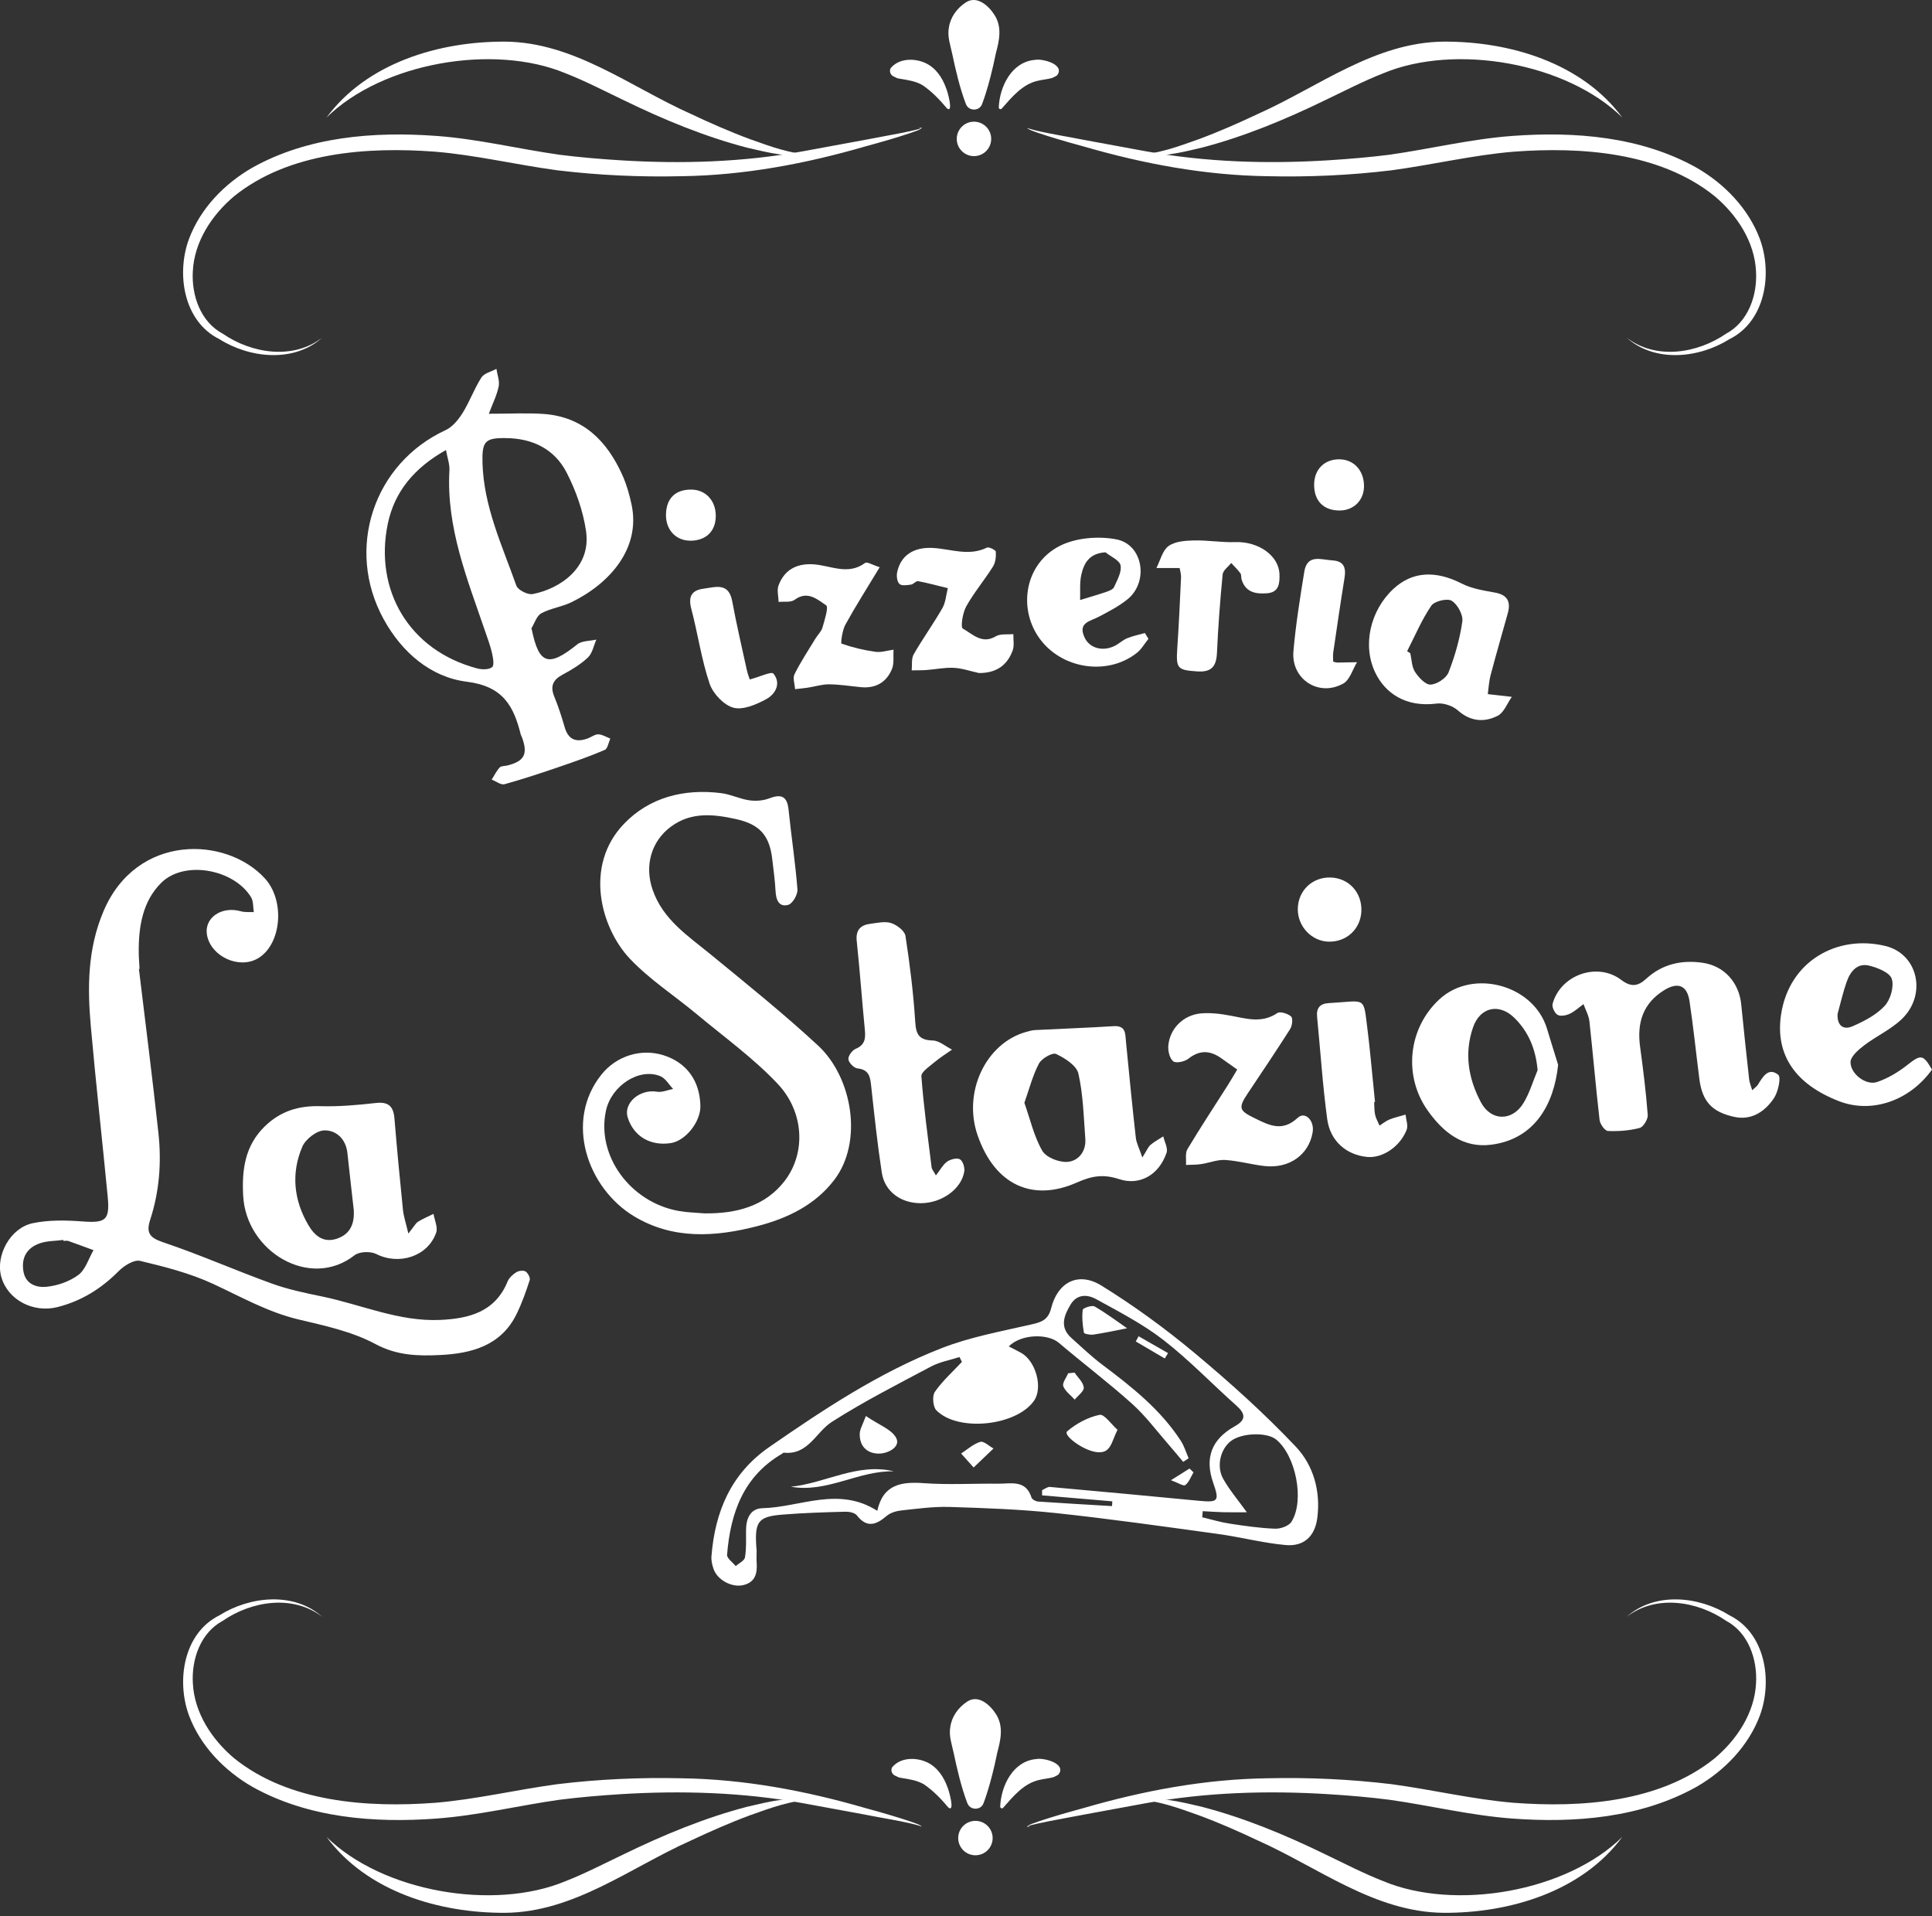 <svg width="120" height="119" viewBox="0 0 120 119" fill="none" xmlns="http://www.w3.org/2000/svg">
<rect x="0" y="0" width="120" height="119" fill="#333333" stroke="none"/>
<g clip-path="url(#clip0_110_654)">
<path d="M8.628 60.173C9.037 63.578 9.475 66.979 9.842 70.389C10.036 72.192 9.9 73.992 9.335 75.729C9.071 76.54 9.261 76.858 10.126 77.149C12.407 77.916 14.616 78.895 16.881 79.714C17.893 80.081 18.964 80.303 20.022 80.521C22.457 81.026 24.788 82.09 27.338 81.973C29.114 81.893 30.75 81.489 31.526 79.59C31.62 79.36 31.848 79.15 32.066 79.013C32.217 78.917 32.507 78.881 32.643 78.965C32.791 79.057 32.948 79.358 32.901 79.502C32.671 80.213 32.419 80.922 32.092 81.595C31.133 83.576 29.276 84.058 27.346 84.152C25.998 84.219 24.662 84.195 23.318 83.472C21.872 82.694 20.178 82.332 18.554 81.947C16.639 81.493 14.973 80.539 13.22 79.728C11.796 79.069 10.238 78.673 8.704 78.306C8.326 78.216 7.713 78.599 7.378 78.935C6.297 80.023 5.073 80.794 3.577 81.174C2.073 81.557 0.487 80.74 0.08 79.302C-0.29 77.99 0.623 76.266 2.029 75.967C3.016 75.759 4.08 75.779 5.097 75.855C6.569 75.965 6.831 75.791 6.689 74.309C6.351 70.79 5.954 67.277 5.642 63.756C5.426 61.329 5.432 58.95 6.425 56.6C8.484 51.736 14.068 51.932 16.457 54.559C17.724 55.951 17.482 58.663 16.018 59.52C14.852 60.203 13.116 59.414 12.86 58.086C12.653 57.017 13.749 56.25 14.959 56.594C15.211 56.666 15.495 56.632 15.766 56.646C15.712 56.334 15.746 55.967 15.592 55.717C14.516 53.973 11.45 53.414 10.022 54.82C8.854 55.971 8.6 57.564 8.618 59.172C8.622 59.504 8.652 59.839 8.668 60.171L8.624 60.177L8.628 60.173ZM3.943 77.067C3.941 77.047 3.939 77.027 3.937 77.007C3.445 77.071 2.924 77.057 2.467 77.217C1.69 77.489 1.314 78.084 1.452 78.941C1.582 79.76 2.279 79.973 2.868 79.917C3.559 79.853 4.314 79.59 4.867 79.18C5.313 78.847 5.504 78.166 5.808 77.641C5.287 77.449 4.769 77.255 4.246 77.071C4.156 77.039 4.048 77.067 3.947 77.067H3.943Z" fill="white"/>
<path d="M43.769 75.356C45.723 75.378 47.538 74.916 48.751 73.322C50.067 71.593 49.945 69.056 48.309 67.317C46.797 65.711 44.97 64.399 43.266 62.977C41.888 61.828 40.348 60.836 39.124 59.542C37.326 57.642 36.256 53.786 38.744 51.177C40.332 49.511 42.493 48.968 44.798 49.258C45.385 49.332 45.944 49.615 46.528 49.701C46.927 49.759 47.383 49.731 47.756 49.589C48.497 49.306 48.888 49.413 48.978 50.278C49.148 51.932 49.402 53.578 49.531 55.237C49.555 55.555 49.23 56.12 48.962 56.194C48.377 56.356 48.201 55.883 48.171 55.341C48.135 54.678 48.044 54.015 47.966 53.354C47.792 51.874 47.183 51.191 45.707 50.867C44.315 50.56 42.931 50.412 41.68 51.333C40.44 52.244 40.023 53.775 40.534 55.253C41.173 57.109 42.721 58.112 44.135 59.27C46.396 61.123 48.679 62.957 50.82 64.942C52.939 66.907 53.626 70.904 51.822 73.272C50.626 74.842 48.906 75.665 47.035 76.15C44.419 76.826 41.79 76.991 39.379 75.535C36.495 73.794 35.031 69.642 37.358 66.734C38.271 65.593 39.795 65.09 41.209 65.535C42.649 65.989 43.472 67.121 43.502 68.687C43.52 69.674 42.579 70.852 41.66 70.992C40.396 71.185 39.358 70.57 38.99 69.406C38.703 68.503 39.741 67.62 40.806 67.8C41.121 67.854 41.473 67.692 41.808 67.628C41.547 67.357 41.337 66.971 41.021 66.839C39.715 66.292 37.978 67.417 37.638 68.974C37.029 71.761 39.142 74.677 42.176 75.21C42.699 75.302 43.236 75.31 43.769 75.356Z" fill="white"/>
<path d="M30.356 25.696C31.704 25.696 32.737 25.636 33.761 25.708C36.236 25.884 37.718 27.4 38.672 29.541C38.926 30.114 39.1 30.735 39.23 31.349C39.795 34.033 37.908 36.226 35.489 37.402C34.896 37.69 34.201 37.776 33.623 38.089C33.336 38.243 33.208 38.694 33.012 39.014C33 39.034 33.026 39.078 33.032 39.11C33.48 41.273 34.077 41.449 35.854 40.019C36.142 39.787 36.641 39.815 37.041 39.721C36.873 40.097 36.795 40.568 36.519 40.831C36.068 41.259 35.511 41.596 34.958 41.89C34.343 42.216 34.157 42.611 34.43 43.27C34.684 43.883 34.886 44.52 35.071 45.157C35.301 45.956 35.801 46.126 36.526 45.852C36.743 45.769 36.957 45.597 37.167 45.605C37.416 45.615 37.66 45.773 37.906 45.87C37.796 46.112 37.744 46.494 37.564 46.572C36.649 46.965 35.703 47.295 34.76 47.618C33.627 48.004 32.491 48.385 31.337 48.703C31.115 48.766 30.809 48.521 30.54 48.417C30.701 48.163 30.835 47.884 31.035 47.664C31.127 47.562 31.347 47.58 31.508 47.54C32.571 47.277 32.803 46.835 32.423 45.799C32.401 45.737 32.361 45.679 32.345 45.615C31.9 43.837 31.239 42.617 28.99 42.337C26.771 42.06 24.966 40.532 23.823 38.443C21.442 34.095 23.194 28.786 27.676 26.713C28.107 26.515 28.473 26.062 28.736 25.643C29.174 24.941 29.455 24.141 29.901 23.445C30.074 23.176 30.514 23.082 30.833 22.908C30.887 23.274 31.043 23.661 30.973 24.001C30.861 24.548 30.598 25.067 30.362 25.696H30.356ZM27.698 27.949C25.712 29.068 24.506 30.542 24.089 32.517C23.232 36.595 25.369 40.388 29.647 41.514C29.939 41.59 30.362 41.596 30.566 41.433C30.709 41.321 30.626 40.856 30.562 40.568C30.462 40.12 30.296 39.685 30.148 39.248C29.032 35.982 27.708 32.763 27.915 29.198C27.935 28.834 27.793 28.459 27.7 27.949H27.698ZM31.412 27.208C30.128 27.188 29.935 27.418 29.968 28.722C30.036 31.448 31.189 33.875 32.072 36.372C32.169 36.645 32.781 36.953 33.088 36.893C34.768 36.571 36.735 35.259 36.4 32.984C36.218 31.734 35.772 30.47 35.191 29.343C34.438 27.881 33.064 27.218 31.41 27.208H31.412Z" fill="white"/>
<path d="M46.995 96.347C46.995 96.58 46.981 96.814 46.997 97.046C47.043 97.703 46.917 98.262 46.174 98.44C45.459 98.612 44.552 98.122 44.319 97.437C44.235 97.191 44.169 96.914 44.189 96.658C44.409 93.878 45.397 91.517 47.788 89.862C51.179 87.515 54.618 85.236 58.471 83.732C60.249 83.037 62.168 82.686 64.041 82.258C64.681 82.112 65.104 81.984 65.29 81.24C65.699 79.616 66.983 78.957 68.415 79.843C70.439 81.094 72.382 82.512 74.211 84.038C76.4 85.865 78.533 87.781 80.489 89.85C81.579 91.002 82.037 92.614 81.819 94.276C81.669 95.418 80.986 96.059 79.844 95.953C78.433 95.825 77.047 95.456 75.639 95.264C72.284 94.803 68.927 94.326 65.561 93.966C63.378 93.734 61.177 93.656 58.98 93.588C57.986 93.558 56.985 93.696 55.993 93.804C55.675 93.838 55.31 93.944 55.074 94.144C54.419 94.701 53.849 94.917 53.218 94.108C53.087 93.942 52.737 93.876 52.491 93.884C51.193 93.92 49.891 93.958 48.597 94.064C47.039 94.19 46.839 94.505 46.999 96.347H46.995ZM62.661 83.62C62.977 83.784 63.205 83.896 63.428 84.02C64.345 84.537 64.788 86.187 64.227 86.99C63.133 88.559 59.504 88.951 58.158 87.585C57.944 87.367 57.892 86.694 58.066 86.44C58.539 85.759 59.176 85.192 59.747 84.579L59.596 84.279C59.008 84.469 58.375 84.577 57.836 84.863C55.757 85.967 53.652 87.038 51.672 88.302C50.676 88.937 50.203 90.383 48.675 90.217C48.651 90.215 48.623 90.255 48.595 90.273C46.176 91.671 45.369 93.962 45.16 96.558C45.142 96.778 45.509 97.026 45.697 97.263C45.898 97.082 46.238 96.926 46.272 96.72C46.364 96.167 46.334 95.592 46.338 95.025C46.342 94.311 46.6 93.686 47.361 93.666C49.709 93.606 52.074 92.288 54.489 93.828C54.854 92.178 55.987 92.009 57.393 92.112C58.919 92.222 60.46 92.126 61.994 92.144C62.789 92.151 63.714 91.877 64.069 93.005C64.105 93.123 64.333 93.243 64.477 93.253C66.007 93.359 67.539 93.443 69.07 93.535C69.076 93.437 69.082 93.337 69.088 93.239C67.634 93.115 66.177 92.991 64.724 92.868C64.724 92.76 64.725 92.65 64.728 92.542C64.89 92.474 65.058 92.332 65.214 92.346C68.29 92.62 71.367 92.909 74.441 93.203C75.677 93.321 75.755 93.235 75.35 92.077C74.816 90.543 75.254 89.378 76.696 88.577C77.413 88.178 77.367 87.802 76.786 87.285C75.272 85.941 73.866 84.463 72.272 83.227C70.988 82.23 69.512 81.469 68.078 80.68C67.547 80.387 66.897 80.351 66.496 81.018C66.077 81.715 65.805 82.426 66.544 83.091C67.185 83.668 67.812 84.265 68.499 84.779C70.313 86.141 72.082 87.543 73.337 89.472C73.554 89.802 73.668 90.199 73.828 90.565C73.716 90.639 73.602 90.713 73.49 90.788C73.197 90.441 72.913 90.091 72.614 89.75C71.859 88.887 71.168 87.948 70.321 87.187C68.851 85.865 67.267 84.671 65.759 83.389C65.088 82.819 63.438 82.833 62.657 83.616L62.661 83.62ZM77.441 93.918C76.926 93.918 76.466 93.926 76.007 93.916C75.573 93.906 75.14 93.874 74.705 93.85C74.693 93.976 74.683 94.102 74.671 94.228C75.236 94.363 75.797 94.535 76.37 94.623C77.305 94.765 78.246 94.903 79.189 94.939C79.536 94.953 80.053 94.771 80.217 94.507C81.044 93.187 80.483 90.399 79.268 89.404C78.683 88.925 77.095 88.983 76.436 89.508C75.795 90.017 75.538 91.08 75.985 91.861C76.382 92.556 76.91 93.179 77.443 93.916L77.441 93.918Z" fill="white"/>
<path d="M108.831 67.71C109.043 67.51 109.131 67.455 109.181 67.375C109.483 66.883 109.836 66.258 110.449 66.748C110.641 66.903 110.445 67.82 110.174 68.215C109.616 69.036 108.786 69.596 107.721 69.364C106.305 69.056 105.726 68.379 105.55 67.003C105.344 65.395 105.179 63.78 104.939 62.176C104.791 61.193 104.22 60.97 103.371 61.491C102.043 62.308 101.667 63.522 101.869 65.006C102.061 66.414 102.237 67.828 102.344 69.244C102.364 69.51 102.071 69.991 101.841 70.051C101.208 70.217 100.527 70.267 99.872 70.239C99.682 70.231 99.383 69.813 99.353 69.556C99.117 67.516 98.945 65.469 98.721 63.426C98.68 63.061 98.48 62.715 98.354 62.36C98.07 62.567 97.805 62.817 97.493 62.963C97.271 63.067 96.922 63.133 96.742 63.025C96.562 62.919 96.383 62.541 96.435 62.344C96.92 60.546 99.209 59.731 100.689 60.85C101.294 61.307 101.721 61.273 102.253 60.782C103.251 59.865 104.469 59.6 105.78 59.797C107.1 59.995 108.015 61.026 108.15 62.372C108.304 63.928 108.472 65.485 108.644 67.041C108.664 67.221 108.742 67.397 108.833 67.708L108.831 67.71Z" fill="white"/>
<path d="M25.363 76.612C25.718 76.169 25.812 75.973 25.966 75.875C26.268 75.685 26.605 75.549 26.927 75.388C26.991 75.781 27.208 76.228 27.091 76.556C26.569 78.038 24.78 78.593 23.37 77.88C23.012 77.7 22.321 77.722 22.02 77.958C19.257 80.119 15.295 77.734 15.105 74.277C15.017 72.659 15.205 71.159 16.449 69.949C17.422 69.004 18.554 68.659 19.898 68.699C21.043 68.733 22.201 68.629 23.342 68.501C24.137 68.411 24.438 68.713 24.5 69.464C24.656 71.359 24.836 73.251 25.029 75.142C25.071 75.544 25.207 75.939 25.365 76.612H25.363ZM21.976 75.17C21.842 73.982 21.704 72.795 21.578 71.607C21.486 70.738 20.885 70.191 20.152 70.201C19.677 70.207 18.98 70.742 18.78 71.209C18.073 72.855 18.241 74.527 19.152 76.081C19.543 76.748 20.1 77.223 20.959 76.916C21.778 76.626 22.017 75.973 21.976 75.17Z" fill="white"/>
<path d="M70.954 71.885C71.245 71.423 71.317 71.222 71.457 71.104C71.699 70.9 71.986 70.748 72.254 70.574C72.33 70.916 72.554 71.307 72.458 71.589C71.976 73.005 70.754 73.638 69.524 73.233C68.543 72.911 67.844 73.013 66.871 73.446C64.177 74.639 61.8 73.64 60.716 70.493C59.793 67.808 61.241 64.792 63.72 64.091C63.912 64.037 64.109 63.98 64.307 63.971C65.925 63.886 67.543 63.834 69.16 63.73C69.945 63.68 69.889 64.199 69.937 64.701C70.131 66.688 70.325 68.677 70.548 70.662C70.584 70.986 70.754 71.297 70.954 71.885ZM63.626 68.489C63.989 69.52 64.223 70.576 64.738 71.469C64.976 71.881 65.783 72.198 66.302 72.158C66.981 72.106 67.469 71.509 67.411 70.728C67.311 69.37 67.279 67.99 66.981 66.674C66.867 66.174 66.145 65.715 65.597 65.457C65.37 65.35 64.7 65.733 64.531 66.051C64.143 66.784 63.937 67.615 63.626 68.489Z" fill="white"/>
<path d="M58.13 72.999C58.425 72.625 58.581 72.312 58.833 72.138C59.044 71.994 59.44 71.892 59.623 71.998C59.805 72.104 59.931 72.506 59.893 72.751C59.719 73.846 58.497 74.716 57.205 74.724C55.961 74.731 54.952 74.008 54.77 72.825C54.497 71.048 54.309 69.26 54.113 67.472C54.051 66.905 54.001 66.43 53.264 66.354C53.043 66.332 52.721 66.005 52.695 65.789C52.671 65.585 52.927 65.228 53.144 65.138C53.75 64.888 53.768 64.459 53.714 63.919C53.536 62.096 53.406 60.27 53.214 58.449C53.139 57.752 53.45 57.446 54.071 57.37C54.499 57.315 54.972 57.203 55.357 57.329C55.711 57.446 56.192 57.81 56.24 58.123C56.514 59.895 56.734 61.681 56.847 63.47C56.897 64.277 57.111 64.596 57.942 64.62C58.343 64.632 58.735 64.986 59.132 65.186C58.769 65.443 58.387 65.677 58.048 65.963C57.736 66.23 57.209 66.57 57.229 66.845C57.371 68.733 57.632 70.614 57.864 72.496C57.878 72.615 57.98 72.723 58.126 72.993L58.13 72.999Z" fill="white"/>
<path d="M120 66.424C118.604 68.375 116.249 69.174 114.22 68.387C111.534 67.345 110.247 65.527 110.625 63.009C111.126 59.685 114.114 58.022 117.108 58.751C119.135 59.244 119.696 61.77 118.131 63.282C117.45 63.939 116.535 64.347 115.774 64.93C115.42 65.2 114.935 65.625 114.939 65.971C114.949 66.718 115.916 67.423 116.579 67.201C117.248 66.977 117.895 66.59 118.454 66.15C119.305 65.479 119.443 65.463 119.996 66.424H120ZM114.134 62.975C114.1 63.708 114.5 63.985 115.075 63.732C115.792 63.418 116.545 63.029 117.062 62.468C117.424 62.078 117.655 61.269 117.501 60.79C117.374 60.398 116.619 60.097 116.093 59.969C115.352 59.789 114.925 60.34 114.701 60.972C114.47 61.625 114.32 62.306 114.134 62.975Z" fill="white"/>
<path d="M96.778 66.129C96.519 68.619 95.3 70.744 92.632 71.09C90.876 71.319 89.634 70.327 88.665 68.951C87.155 66.805 87.463 63.864 89.394 62.07C91.478 60.131 95.262 61.159 96.085 63.882C96.311 64.633 96.548 65.38 96.778 66.129ZM95.504 66.458C95.382 65.138 94.941 64.087 94.074 63.227C93.113 62.274 91.923 62.545 91.489 63.816C90.936 65.431 91.206 67.003 91.983 68.459C92.612 69.638 93.924 69.65 94.623 68.509C95.007 67.882 95.216 67.147 95.504 66.46V66.458Z" fill="white"/>
<path d="M92.408 43.108C93.073 43.184 93.487 43.232 93.902 43.278C93.615 43.681 93.417 44.249 93.029 44.45C92.188 44.88 91.334 44.814 90.545 44.115C90.225 43.833 89.656 43.641 89.237 43.694C87.279 43.947 86.023 43.018 85.424 41.78C84.597 40.069 85.12 37.897 86.546 36.573C87.723 35.479 89.173 35.415 90.796 36.244C91.418 36.563 92.159 36.675 92.861 36.803C93.648 36.947 93.846 37.384 93.65 38.091C93.295 39.371 92.921 40.646 92.584 41.932C92.474 42.355 92.454 42.803 92.41 43.11L92.408 43.108ZM87.403 40.444C87.467 40.488 87.533 40.53 87.597 40.574C87.685 40.963 87.683 41.409 87.886 41.722C88.112 42.07 88.537 42.533 88.855 42.517C89.249 42.499 89.828 42.122 89.971 41.76C90.369 40.745 90.675 39.671 90.828 38.592C90.886 38.183 90.529 37.532 90.167 37.31C89.892 37.142 89.095 37.332 88.901 37.616C88.304 38.493 87.886 39.493 87.399 40.444H87.403Z" fill="white"/>
<path d="M76.848 66.424C76.422 66.121 76.127 65.909 75.829 65.703C75.148 65.23 74.507 65.204 73.818 65.747C73.584 65.931 73.059 66.049 72.877 65.915C72.653 65.747 72.54 65.278 72.566 64.952C72.647 63.9 73.484 63.043 74.575 62.939C75.192 62.881 75.837 62.965 76.452 63.081C77.433 63.267 78.384 63.562 79.338 62.915C79.51 62.797 79.991 62.949 80.193 63.129C80.315 63.237 80.265 63.7 80.135 63.904C79.282 65.252 78.386 66.574 77.501 67.902C76.89 68.817 76.971 68.975 77.918 69.44C78.843 69.893 79.644 70.313 80.609 69.416C81.054 69.003 81.659 69.58 81.529 70.333C81.293 71.707 80.089 72.59 78.541 72.416C77.724 72.324 76.918 72.09 76.101 72.04C75.607 72.01 75.098 72.224 74.593 72.298C74.287 72.344 73.974 72.332 73.664 72.348C73.688 72.018 73.602 71.621 73.754 71.367C74.553 70.029 75.416 68.727 76.251 67.411C76.444 67.109 76.622 66.796 76.846 66.422L76.848 66.424Z" fill="white"/>
<path d="M71.331 39.675C71.094 39.967 70.904 40.314 70.618 40.542C68.781 42 65.909 41.549 64.541 39.613C63.213 37.734 63.68 35.014 65.793 33.919C66.796 33.398 68.214 33.278 69.344 33.498C71.008 33.823 71.365 36.14 70.029 37.221C69.492 37.656 68.861 37.98 68.244 38.305C67.702 38.591 66.925 38.667 67.371 39.605C67.682 40.256 68.493 40.486 69.246 40.107C69.512 39.973 69.734 39.751 70.007 39.639C70.359 39.495 70.74 39.419 71.11 39.314C71.184 39.437 71.259 39.557 71.333 39.679L71.331 39.675ZM68.665 34.301C67.634 34.364 67.317 35 67.161 35.703C67.051 36.204 67.105 36.741 67.087 37.264C67.624 37.099 68.166 36.945 68.697 36.763C68.881 36.701 69.13 36.609 69.196 36.462C69.39 36.03 69.676 35.533 69.602 35.118C69.544 34.8 68.995 34.57 68.665 34.301Z" fill="white"/>
<path d="M85.352 68.441C85.368 68.707 85.354 68.979 85.412 69.236C85.462 69.468 85.592 69.682 85.686 69.905C85.889 69.776 86.079 69.616 86.297 69.528C86.622 69.398 86.964 69.322 87.301 69.222C87.331 69.536 87.473 69.895 87.371 70.159C86.962 71.221 85.857 71.944 84.913 71.851C83.636 71.725 82.622 70.878 82.436 69.504C82.15 67.397 82.016 65.268 81.807 63.149C81.753 62.607 81.989 62.326 82.524 62.298C84.927 62.168 84.661 61.797 84.954 64.075C85.046 64.8 85.114 65.529 85.188 66.258C85.262 66.985 85.332 67.712 85.404 68.437C85.386 68.437 85.37 68.441 85.352 68.443V68.441Z" fill="white"/>
<path d="M73.267 35.277C72.701 35.277 72.264 35.277 71.827 35.277C72.068 34.808 72.2 34.191 72.58 33.913C72.981 33.62 73.616 33.576 74.153 33.564C75.008 33.542 75.867 33.697 76.722 33.667C78.158 33.617 79.434 34.502 79.47 35.663C79.488 36.23 79.442 36.781 78.717 36.843C78.022 36.901 77.367 36.805 77.119 35.992C77.081 35.866 77.113 35.699 77.043 35.603C76.876 35.375 76.666 35.175 76.474 34.964C76.287 35.201 75.965 35.421 75.941 35.673C75.783 37.296 75.661 38.924 75.587 40.552C75.549 41.387 75.248 41.758 74.365 41.698C73.135 41.614 73.037 41.525 73.123 40.258C73.221 38.796 73.291 37.332 73.356 35.868C73.365 35.625 73.285 35.381 73.267 35.273V35.277Z" fill="white"/>
<path d="M60.794 41.796C60.277 41.684 59.765 41.502 59.244 41.475C58.675 41.447 58.1 41.57 57.528 41.612C57.227 41.634 56.927 41.626 56.626 41.632C56.662 41.297 56.598 40.905 56.752 40.636C57.311 39.661 57.974 38.744 58.533 37.768C58.739 37.408 58.763 36.945 58.871 36.529C58.257 36.378 57.644 36.21 57.023 36.092C56.897 36.068 56.74 36.284 56.586 36.306C56.346 36.34 56.011 36.394 55.871 36.27C55.723 36.136 55.675 35.786 55.721 35.557C55.931 34.51 56.733 33.957 57.962 34.031C59.076 34.097 60.179 34.562 61.301 34.009C61.423 33.949 61.846 34.159 61.852 34.264C61.872 34.57 61.834 34.936 61.673 35.189C61.145 36.03 60.496 36.799 60.013 37.662C59.789 38.061 59.653 38.958 59.801 39.038C60.402 39.367 60.986 40.033 61.848 39.519C62.136 39.346 62.573 39.419 62.941 39.381C62.933 39.719 63.009 40.087 62.901 40.388C62.556 41.345 61.848 41.808 60.794 41.798V41.796Z" fill="white"/>
<path d="M54.64 35.225C53.855 36.525 53.142 37.642 52.505 38.8C52.312 39.148 52.212 39.953 52.27 39.973C52.949 40.212 53.66 40.38 54.375 40.48C54.736 40.53 55.122 40.398 55.499 40.348C55.473 40.75 55.545 41.195 55.401 41.549C55.064 42.371 54.395 42.761 53.488 42.677C52.825 42.615 52.164 42.505 51.501 42.499C51.061 42.495 50.618 42.639 50.173 42.707C49.911 42.747 49.647 42.769 49.382 42.799C49.364 42.485 49.228 42.112 49.35 41.868C49.733 41.099 50.212 40.378 50.658 39.643C50.796 39.416 51.017 39.218 51.085 38.974C51.217 38.507 51.479 37.708 51.311 37.594C50.77 37.223 50.149 36.659 49.348 37.254C49.116 37.426 48.695 37.346 48.361 37.382C48.353 37.039 48.245 36.661 48.355 36.362C48.707 35.413 49.442 34.998 50.46 35.042C51.547 35.09 52.647 35.767 53.734 34.96C53.855 34.872 54.203 35.09 54.638 35.227L54.64 35.225Z" fill="white"/>
<path d="M46.57 42.198C47.201 42.03 47.916 41.686 48.036 41.832C48.537 42.439 48.163 43.106 47.606 43.412C46.989 43.752 46.154 44.113 45.553 43.951C44.954 43.789 44.281 43.072 44.073 42.453C43.566 40.953 43.346 39.361 42.941 37.824C42.741 37.067 42.933 36.659 43.705 36.559C44.444 36.461 45.259 36.154 45.479 37.338C45.745 38.772 46.076 40.194 46.388 41.62C46.442 41.864 46.538 42.096 46.57 42.198Z" fill="white"/>
<path d="M82.808 41.095C82.995 41.137 83.027 41.151 83.059 41.149C83.469 41.143 83.88 41.133 84.289 41.125C84.012 41.578 83.842 42.221 83.437 42.449C81.913 43.306 80.183 42.18 80.337 40.44C80.483 38.788 80.746 37.144 81.012 35.505C81.194 34.39 82.053 34.762 82.751 34.802C83.481 34.844 83.612 35.259 83.51 35.894C83.261 37.432 83.037 38.974 82.811 40.516C82.782 40.7 82.806 40.893 82.806 41.093L82.808 41.095Z" fill="white"/>
<path d="M82.534 58.481C81.479 58.461 80.609 57.553 80.609 56.472C80.609 55.327 81.499 54.463 82.648 54.497C83.782 54.531 84.605 55.435 84.557 56.59C84.511 57.69 83.646 58.501 82.536 58.481H82.534Z" fill="white"/>
<path d="M84.721 30.204C84.717 31.065 84.086 31.696 83.223 31.704C82.214 31.712 81.619 31.115 81.623 30.096C81.627 29.162 82.25 28.529 83.165 28.525C84.082 28.521 84.725 29.214 84.721 30.204Z" fill="white"/>
<path d="M42.869 33.578C41.976 33.578 41.345 32.895 41.365 31.95C41.387 30.949 41.948 30.398 42.937 30.406C43.829 30.412 44.458 31.087 44.458 32.038C44.458 32.992 43.853 33.581 42.869 33.581V33.578Z" fill="white"/>
<path d="M69.41 88.797C69.013 89.576 69.01 90.323 68.06 90.175C67.211 90.043 66.015 89.121 66.284 88.891C66.847 88.408 67.573 88.018 68.293 87.868C68.589 87.805 69.034 88.466 69.41 88.797Z" fill="white"/>
<path d="M53.778 87.938C54.586 88.496 55.431 88.785 55.683 89.342C55.921 89.87 55.146 90.289 54.551 90.275C53.828 90.257 53.38 89.794 53.4 89.041C53.408 88.749 53.592 88.46 53.78 87.94L53.778 87.938Z" fill="white"/>
<path d="M70.007 82.49C69.244 82.638 68.579 82.785 67.908 82.885C67.714 82.913 67.337 82.839 67.323 82.765C67.243 82.296 67.193 81.809 67.251 81.343C67.265 81.237 67.826 81.04 67.988 81.136C68.737 81.573 69.434 82.098 70.007 82.492V82.49Z" fill="white"/>
<path d="M55.519 91.376C53.332 91.318 51.361 92.734 49.124 92.332C51.275 92.115 53.252 90.83 55.519 91.376Z" fill="white"/>
<path d="M60.474 91.138C60.113 90.736 59.905 90.501 59.697 90.269C60.091 90.014 60.458 89.674 60.888 89.546C61.1 89.482 61.431 89.808 61.707 89.958C61.343 90.307 60.976 90.657 60.472 91.14L60.474 91.138Z" fill="white"/>
<path d="M66.744 85.246C66.949 85.552 67.283 85.847 67.315 86.169C67.339 86.399 66.957 86.67 66.754 86.922C66.506 86.648 66.162 86.409 66.043 86.089C65.969 85.885 66.234 85.558 66.346 85.286C66.478 85.272 66.61 85.258 66.742 85.246H66.744Z" fill="white"/>
<path d="M72.348 84.369C71.747 84.016 71.146 83.664 70.546 83.311C70.604 83.203 70.662 83.095 70.72 82.987C71.329 83.335 71.938 83.686 72.548 84.034C72.482 84.144 72.416 84.257 72.348 84.367V84.369Z" fill="white"/>
<path d="M74.131 91.439C73.968 91.711 73.856 92.051 73.62 92.23C73.508 92.314 73.161 92.083 72.731 91.927C73.251 91.601 73.568 91.4 73.884 91.202C73.966 91.282 74.048 91.36 74.131 91.441V91.439Z" fill="white"/>
<path d="M60.496 9.696C61.086 9.696 61.565 9.217 61.565 8.626C61.565 8.035 61.086 7.557 60.496 7.557C59.905 7.557 59.426 8.035 59.426 8.626C59.426 9.217 59.905 9.696 60.496 9.696Z" fill="white"/>
<path d="M59.995 6.467C59.608 5.444 59.362 4.37 59.136 3.307C59.024 2.788 58.835 2.263 58.935 1.726C59.024 1.086 59.422 0.519 59.995 0.146C60.698 -0.308 61.431 0.387 61.773 0.935C62.252 1.684 62.068 2.514 61.856 3.305L61.685 4.094C61.495 4.899 61.295 5.678 60.998 6.463C60.836 6.92 60.157 6.914 59.997 6.463L59.995 6.467Z" fill="white"/>
<path d="M58.819 6.731C58.367 6.191 57.876 5.682 57.303 5.291C56.875 5.041 56.42 4.977 55.935 4.897C55.859 4.879 55.763 4.873 55.701 4.843L55.491 4.741C55.304 4.651 55.226 4.426 55.316 4.24C55.821 3.611 56.793 3.597 57.483 3.916C58.128 4.216 58.535 4.829 58.761 5.468C58.835 5.602 59.25 7.066 58.819 6.731Z" fill="white"/>
<path d="M62.036 6.675C62.086 5.376 62.839 3.833 64.285 3.719C64.746 3.627 66.126 3.99 65.683 4.645C65.625 4.729 65.436 4.795 65.348 4.843C65.074 4.923 64.74 4.947 64.467 5.015C63.512 5.221 62.855 6.024 62.23 6.731C62.178 6.82 62.034 6.777 62.038 6.675H62.036Z" fill="white"/>
<path d="M20.282 7.298C22.797 3.892 27.296 2.562 31.387 2.586C35.653 2.626 39.144 5.39 42.871 7.056C44.089 7.631 45.321 8.175 46.582 8.642C47.842 9.089 49.136 9.581 50.486 9.609C49.128 9.83 47.736 9.483 46.416 9.175C43.764 8.486 41.211 7.424 38.758 6.231C37.53 5.642 36.334 5.023 35.115 4.546C30.652 2.692 23.751 3.89 20.282 7.298Z" fill="white"/>
<path d="M57.053 7.933C57.113 7.929 57.177 7.909 57.237 7.933C57.245 7.937 57.249 7.951 57.245 7.959C57.043 8.118 56.769 8.168 56.532 8.266C55.619 8.574 54.692 8.835 53.762 9.089C50.043 10.17 46.224 10.889 42.341 10.943C39.755 11.004 37.179 10.885 34.604 10.575C32.022 10.224 29.547 9.63 27.033 9.421C22.828 9.105 17.949 9.445 14.548 12.181C13.164 13.347 12.069 14.999 11.977 16.844C11.888 18.34 12.455 19.988 13.831 20.721C15.622 21.955 18.193 22.371 20.014 20.969C18.259 22.54 15.521 22.255 13.623 21.061C11.394 19.952 10.941 17 11.738 14.839C12.447 12.948 13.929 11.42 15.658 10.421C19.122 8.478 23.232 8.156 27.117 8.442C29.685 8.632 32.209 9.249 34.732 9.608C35.978 9.766 37.255 9.876 38.519 9.954C42.316 10.192 46.152 10.076 49.899 9.391L53.672 8.696C54.141 8.598 57.982 7.933 57.051 7.933H57.053Z" fill="white"/>
<path d="M100.763 7.298C97.297 3.892 90.397 2.69 85.931 4.546C84.711 5.023 83.516 5.644 82.288 6.231C79.832 7.424 77.281 8.484 74.629 9.175C73.309 9.485 71.918 9.83 70.56 9.609C71.909 9.581 73.205 9.089 74.463 8.642C75.725 8.175 76.959 7.629 78.174 7.056C81.899 5.39 85.392 2.626 89.658 2.586C93.75 2.562 98.248 3.892 100.763 7.298Z" fill="white"/>
<path d="M63.995 7.933C63.936 7.933 63.874 7.929 63.822 7.951C63.818 7.945 63.836 7.965 63.854 7.971C64.754 8.252 66.428 8.5 67.373 8.696L71.146 9.391C74.894 10.076 78.729 10.19 82.526 9.954C83.79 9.874 85.068 9.766 86.313 9.608C88.837 9.249 91.36 8.632 93.928 8.442C97.813 8.154 101.923 8.478 105.388 10.421C107.116 11.422 108.598 12.948 109.307 14.839C110.104 17 109.652 19.954 107.423 21.061C105.522 22.255 102.786 22.541 101.032 20.969C102.852 22.371 105.424 21.955 107.214 20.721C108.588 19.986 109.159 18.338 109.069 16.844C108.977 14.999 107.883 13.347 106.497 12.181C103.099 9.447 98.214 9.105 94.012 9.421C91.499 9.63 89.023 10.224 86.442 10.575C83.866 10.887 81.29 11.004 78.705 10.943C74.823 10.887 71.002 10.17 67.283 9.089C66.778 8.963 62.953 7.877 63.995 7.933Z" fill="white"/>
<path d="M60.586 115.221C61.176 115.221 61.655 114.743 61.655 114.152C61.655 113.561 61.176 113.083 60.586 113.083C59.995 113.083 59.516 113.561 59.516 114.152C59.516 114.743 59.995 115.221 60.586 115.221Z" fill="white"/>
<path d="M60.085 111.991C59.699 110.968 59.452 109.894 59.226 108.831C59.114 108.312 58.925 107.787 59.026 107.25C59.114 106.61 59.512 106.043 60.085 105.67C60.788 105.216 61.521 105.911 61.864 106.459C62.342 107.208 62.158 108.038 61.946 108.829L61.776 109.618C61.585 110.423 61.385 111.202 61.089 111.987C60.926 112.444 60.247 112.438 60.087 111.987L60.085 111.991Z" fill="white"/>
<path d="M58.907 112.257C58.455 111.717 57.964 111.208 57.391 110.817C56.963 110.567 56.508 110.503 56.023 110.423C55.947 110.405 55.851 110.399 55.789 110.369L55.579 110.267C55.393 110.176 55.315 109.952 55.405 109.766C55.909 109.137 56.881 109.123 57.572 109.441C58.217 109.742 58.623 110.355 58.849 110.994C58.923 111.128 59.338 112.592 58.907 112.257Z" fill="white"/>
<path d="M62.124 112.201C62.174 110.901 62.927 109.359 64.373 109.245C64.834 109.153 66.214 109.516 65.771 110.17C65.713 110.255 65.525 110.321 65.436 110.369C65.162 110.449 64.828 110.473 64.555 110.541C63.6 110.747 62.943 111.55 62.318 112.257C62.266 112.345 62.122 112.303 62.126 112.201H62.124Z" fill="white"/>
<path d="M20.282 114.082C23.749 117.489 30.648 118.69 35.115 116.834C36.334 116.357 37.53 115.736 38.758 115.149C41.213 113.956 43.764 112.896 46.416 112.205C47.736 111.895 49.128 111.55 50.486 111.771C49.136 111.799 47.84 112.291 46.582 112.738C45.321 113.205 44.087 113.751 42.871 114.324C39.146 115.989 35.653 118.754 31.387 118.794C27.296 118.818 22.797 117.489 20.282 114.082Z" fill="white"/>
<path d="M57.053 113.449C57.111 113.449 57.173 113.453 57.225 113.431C57.229 113.437 57.211 113.417 57.193 113.411C56.294 113.13 54.62 112.882 53.674 112.686L49.901 111.991C46.154 111.306 42.319 111.192 38.521 111.428C37.258 111.508 35.98 111.616 34.734 111.775C32.211 112.133 29.687 112.75 27.119 112.94C23.234 113.229 19.125 112.904 15.66 110.961C13.931 109.96 12.449 108.434 11.74 106.543C10.943 104.382 11.396 101.428 13.625 100.321C15.525 99.127 18.261 98.841 20.016 100.413C18.195 99.011 15.624 99.427 13.833 100.661C12.459 101.396 11.888 103.045 11.979 104.539C12.071 106.383 13.164 108.035 14.55 109.201C17.949 111.935 22.834 112.277 27.035 111.961C29.549 111.753 32.024 111.158 34.606 110.807C37.181 110.495 39.757 110.379 42.343 110.439C46.224 110.495 50.045 111.212 53.764 112.293C54.269 112.42 58.094 113.505 57.053 113.449Z" fill="white"/>
<path d="M100.763 114.082C98.248 117.488 93.75 118.818 89.658 118.794C85.392 118.754 81.901 115.99 78.174 114.324C76.957 113.749 75.725 113.204 74.463 112.738C73.203 112.291 71.909 111.799 70.56 111.77C71.918 111.55 73.309 111.897 74.629 112.205C77.281 112.894 79.834 113.955 82.288 115.149C83.516 115.738 84.711 116.357 85.931 116.833C90.393 118.688 97.295 117.49 100.763 114.082Z" fill="white"/>
<path d="M63.995 113.449C63.934 113.453 63.87 113.473 63.81 113.449C63.802 113.445 63.798 113.431 63.802 113.423C64.005 113.265 64.279 113.215 64.515 113.116C65.428 112.808 66.356 112.548 67.285 112.293C71.004 111.212 74.823 110.493 78.707 110.439C81.293 110.379 83.868 110.497 86.444 110.807C89.025 111.158 91.501 111.753 94.014 111.961C98.22 112.277 103.099 111.937 106.499 109.201C107.883 108.035 108.979 106.383 109.071 104.539C109.159 103.042 108.592 101.394 107.216 100.661C105.426 99.427 102.854 99.011 101.034 100.413C102.788 98.843 105.526 99.127 107.425 100.321C109.654 101.43 110.106 104.382 109.309 106.543C108.6 108.434 107.118 109.962 105.39 110.961C101.925 112.904 97.815 113.227 93.93 112.94C91.362 112.75 88.839 112.133 86.315 111.775C85.07 111.616 83.792 111.506 82.528 111.428C78.731 111.19 74.896 111.306 71.148 111.991L67.375 112.686C66.907 112.784 63.065 113.449 63.996 113.449H63.995Z" fill="white"/>
</g>
<defs>
<clipPath id="clip0_110_654">
<rect width="120" height="118.796" fill="white"/>
</clipPath>
</defs>
</svg>
